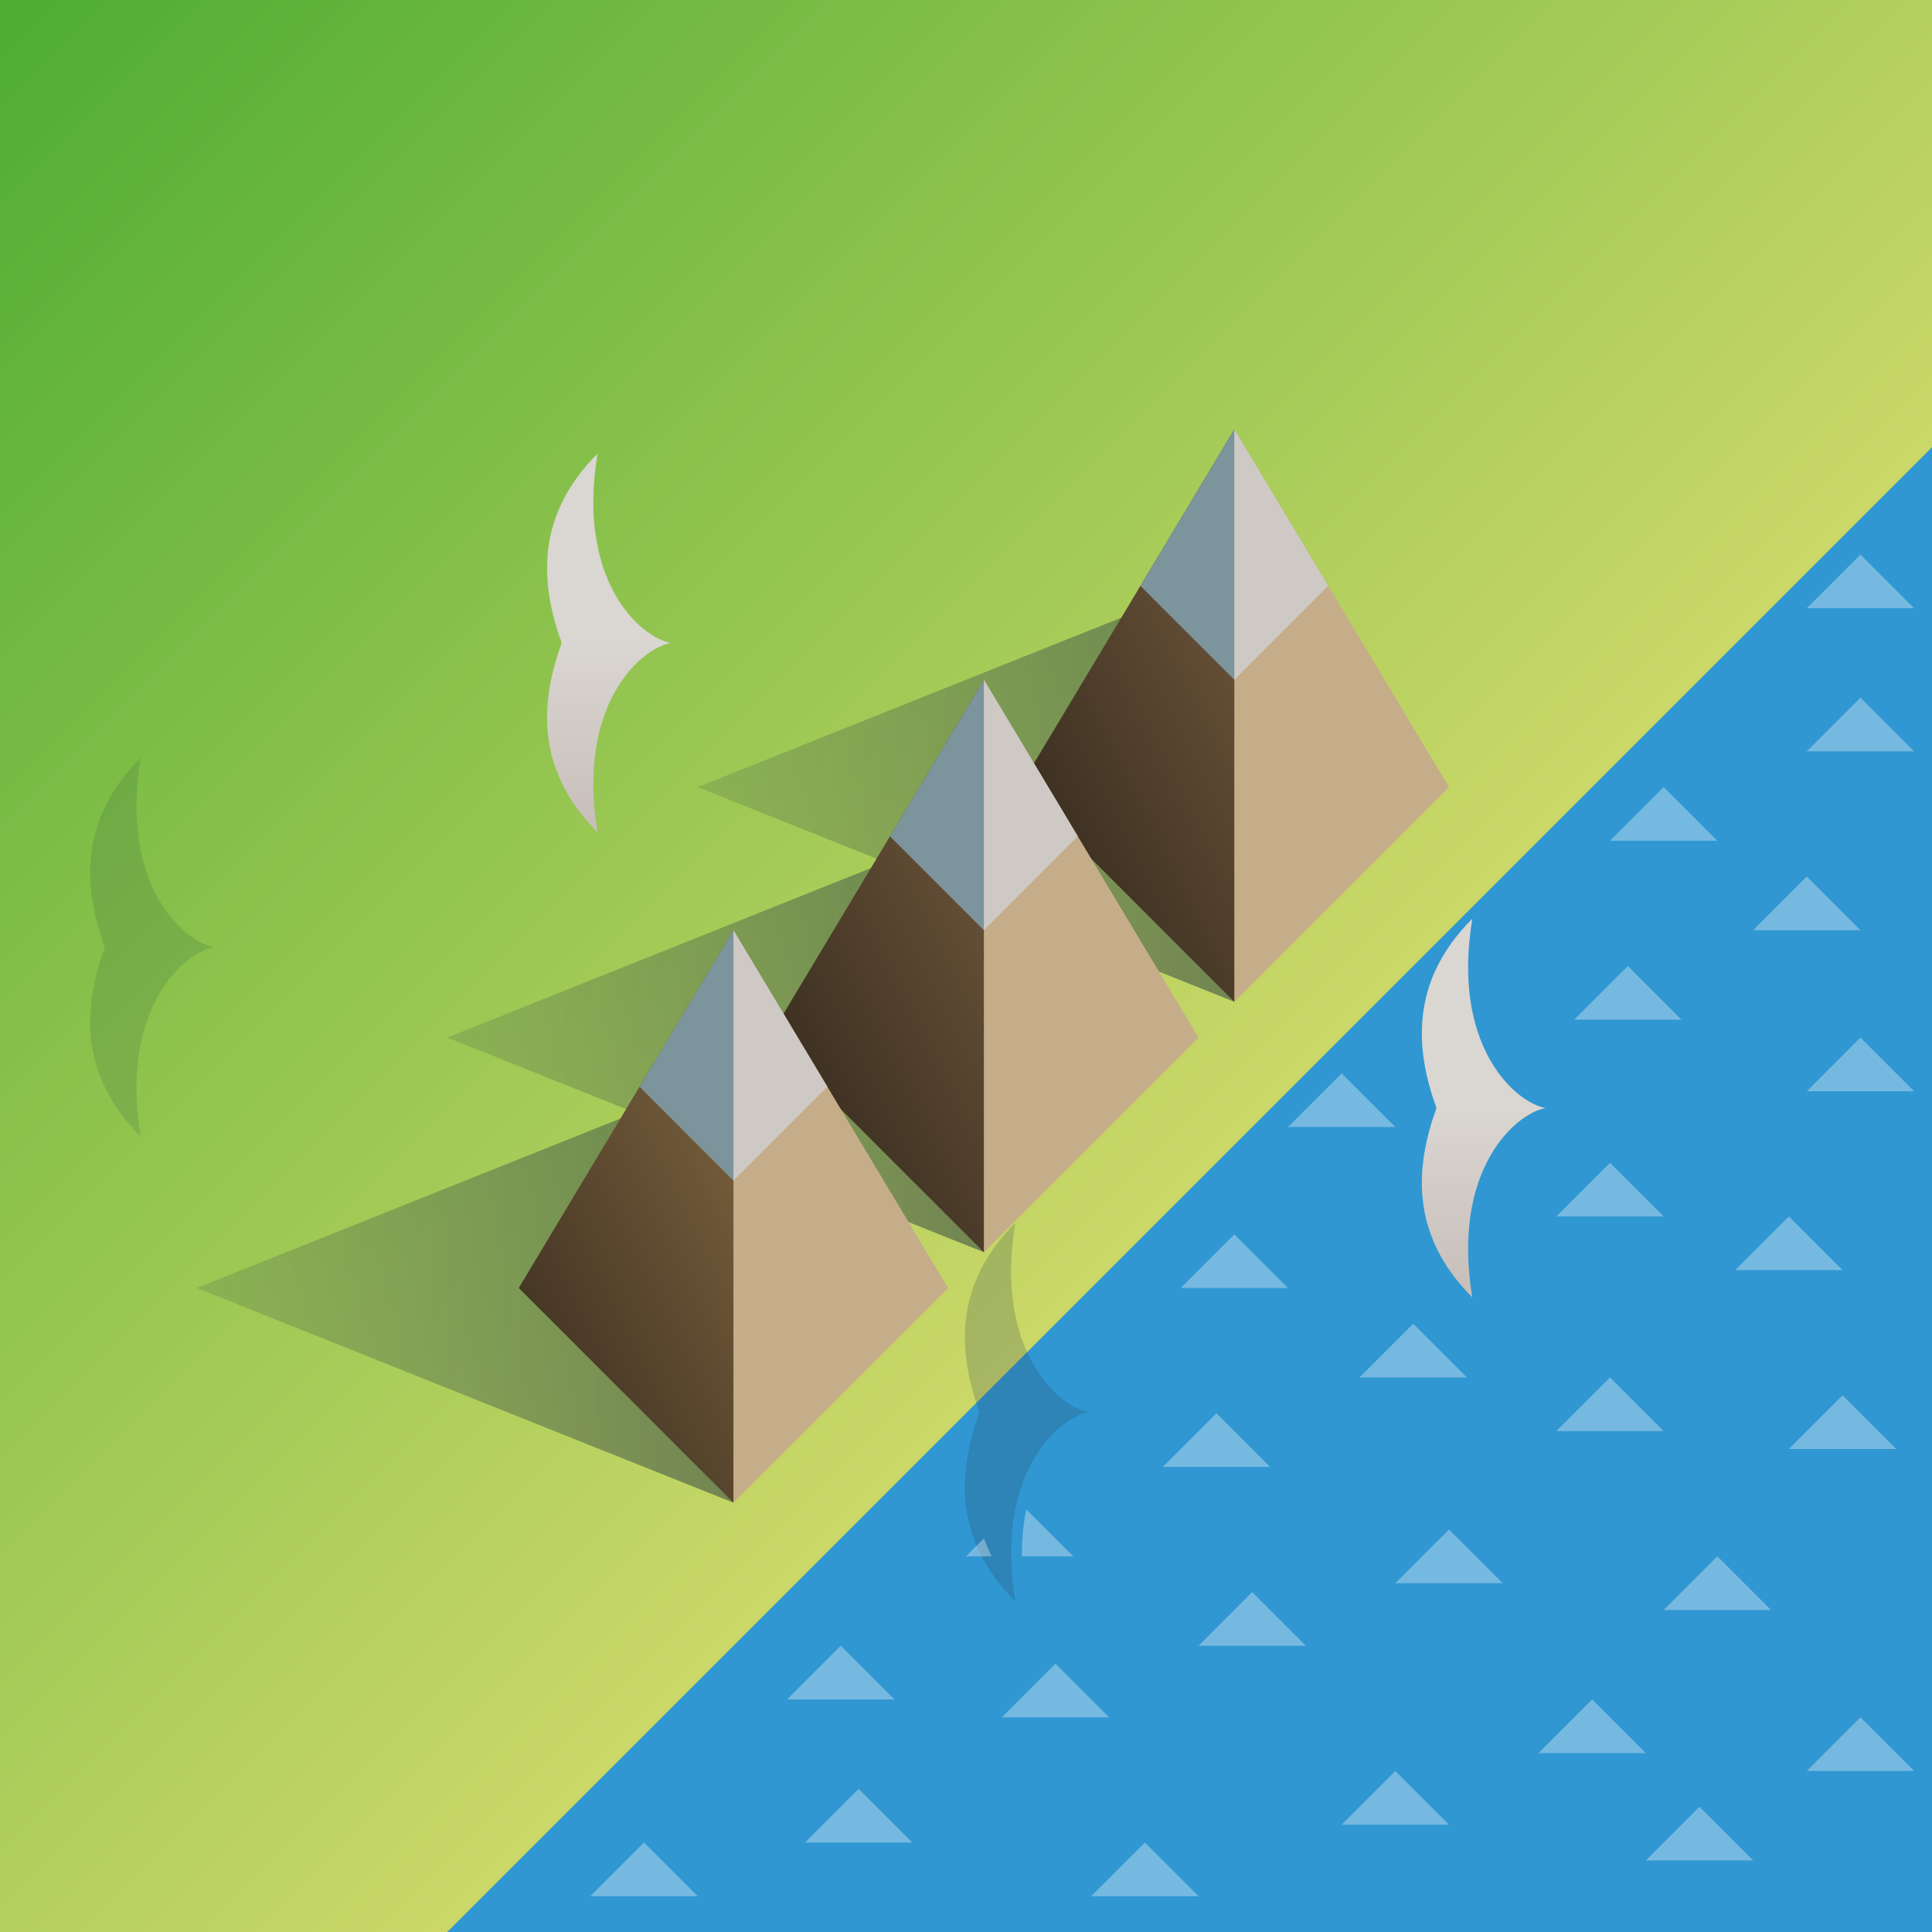<?xml version="1.0" encoding="UTF-8" standalone="no"?>
<!-- Created with Inkscape (http://www.inkscape.org/) -->

<svg
   width="108"
   height="108"
   viewBox="0 0 108 108"
   version="1.1"
   id="svg1"
   xml:space="preserve"
   xmlns:xlink="http://www.w3.org/1999/xlink"
   xmlns="http://www.w3.org/2000/svg"
   xmlns:svg="http://www.w3.org/2000/svg"><rect x="0" y="0" width="108" height="108" fill="#808080" stroke="none"/><defs
     id="defs1"><linearGradient
       id="linearGradient22"><stop
         style="stop-color:#405447;stop-opacity:0.625;"
         offset="0"
         id="stop21" /><stop
         style="stop-color:#4c644f;stop-opacity:0.222;"
         offset="1"
         id="stop22" /></linearGradient><linearGradient
       id="linearGradient15"><stop
         style="stop-color:#4ead32;stop-opacity:1;"
         offset="0"
         id="stop14" /><stop
         style="stop-color:#cbd868;stop-opacity:1;"
         offset="1"
         id="stop15" /></linearGradient><linearGradient
       id="linearGradient137"><stop
         style="stop-color:#3b2f21;stop-opacity:1;"
         offset="0"
         id="stop136" /><stop
         style="stop-color:#634e35;stop-opacity:1;"
         offset="1"
         id="stop137" /></linearGradient><linearGradient
       id="linearGradient68"><stop
         style="stop-color:#463725;stop-opacity:1;"
         offset="0"
         id="stop72" /><stop
         style="stop-color:#725a39;stop-opacity:1;"
         offset="1"
         id="stop73" /></linearGradient><linearGradient
       id="linearGradient40"><stop
         style="stop-color:#dad6d2;stop-opacity:1;"
         offset="0"
         id="stop40" /><stop
         style="stop-color:#c5bbb6;stop-opacity:1;"
         offset="1"
         id="stop41" /></linearGradient><linearGradient
       xlink:href="#linearGradient68"
       id="linearGradient147"
       gradientUnits="userSpaceOnUse"
       gradientTransform="translate(239,-3)"
       x1="1385"
       y1="75"
       x2="1397"
       y2="69" /><linearGradient
       xlink:href="#linearGradient22"
       id="linearGradient148"
       gradientUnits="userSpaceOnUse"
       gradientTransform="translate(239,-3)"
       x1="1397"
       y1="75"
       x2="1367"
       y2="75" /><linearGradient
       xlink:href="#linearGradient137"
       id="linearGradient149"
       gradientUnits="userSpaceOnUse"
       gradientTransform="translate(253,-17)"
       x1="1385"
       y1="75"
       x2="1397"
       y2="69" /><linearGradient
       xlink:href="#linearGradient22"
       id="linearGradient152"
       gradientUnits="userSpaceOnUse"
       gradientTransform="translate(253,-17)"
       x1="1397"
       y1="75"
       x2="1367"
       y2="75" /><linearGradient
       xlink:href="#linearGradient137"
       id="linearGradient155"
       gradientUnits="userSpaceOnUse"
       gradientTransform="translate(267,-31)"
       x1="1385"
       y1="75"
       x2="1397"
       y2="69" /><linearGradient
       xlink:href="#linearGradient22"
       id="linearGradient156"
       gradientUnits="userSpaceOnUse"
       gradientTransform="translate(267,-31)"
       x1="1397"
       y1="75"
       x2="1367"
       y2="75" /><linearGradient
       xlink:href="#linearGradient40"
       id="linearGradient157"
       gradientUnits="userSpaceOnUse"
       x1="1221.033"
       y1="120"
       x2="1221.033"
       y2="160"
       spreadMethod="pad" /><linearGradient
       xlink:href="#linearGradient40"
       id="linearGradient158"
       gradientUnits="userSpaceOnUse"
       x1="1221.033"
       y1="120"
       x2="1221.033"
       y2="160"
       spreadMethod="pad" /><linearGradient
       xlink:href="#linearGradient15"
       id="linearGradient159"
       gradientUnits="userSpaceOnUse"
       gradientTransform="translate(236)"
       x1="1359"
       y1="0"
       x2="1425.5"
       y2="66.5" /></defs><g
     id="layer3"
     style="display:inline;fill:none;stroke:#dee4da;stroke-width:0.5;stroke-dasharray:none;stroke-opacity:1"
     transform="translate(-1595)"><path
       style="fill:url(#linearGradient159);fill-opacity:1;stroke:none;stroke-linecap:butt;paint-order:markers stroke fill"
       d="m 1620,108 47,-40 36,-43 V 0 h -108 v 108 z"
       id="path63" /><path
       style="fill:#3097d2;fill-opacity:1;stroke:none;stroke-linecap:butt;paint-order:markers stroke fill"
       d="m 1620,108 83,-83 v 83 z"
       id="path64" /><path
       style="fill:url(#linearGradient158);stroke:none;stroke-width:6.791;stroke-linecap:square;paint-order:markers stroke fill"
       d="m 1224.562,84 c -12,12 -10.812,24.995 -6.812,36 h 20.714 c -5.941,-1.147 -17.901,-12 -13.901,-36 z m 0,72 c -12,-12 -10.812,-24.995 -6.812,-36 h 20.714 c -5.941,1.147 -17.901,12 -13.901,36 z"
       id="path66"
       transform="matrix(0.294,0,0,0.294,1317.282,26.661)" /><path
       style="fill:url(#linearGradient157);stroke:none;stroke-width:6.791;stroke-linecap:square;paint-order:markers stroke fill"
       d="m 1224.562,84 c -12,12 -10.812,24.995 -6.812,36 h 20.714 c -5.941,-1.147 -17.901,-12 -13.901,-36 z m 0,72 c -12,-12 -10.812,-24.995 -6.812,-36 h 20.714 c -5.941,1.147 -17.901,12 -13.901,36 z"
       id="path68"
       transform="matrix(0.294,0,0,0.294,1268.382,0.661)" /><path
       style="fill:#29533f;fill-opacity:0.173;stroke:none;stroke-width:6.791;stroke-linecap:square;paint-order:markers stroke fill"
       d="m 1224.562,84 c -12,12 -10.812,24.995 -6.812,36 h 20.714 c -5.941,-1.147 -17.901,-12 -13.901,-36 z m 0,72 c -12,-12 -10.812,-24.995 -6.812,-36 h 20.714 c -5.941,1.147 -17.901,12 -13.901,36 z"
       id="path99"
       transform="matrix(0.294,0,0,0.294,1242.842,17.668)" /><path
       style="fill:url(#linearGradient156);fill-opacity:1;stroke:none;stroke-linecap:butt;paint-order:markers stroke fill"
       d="m 1664,32 -30,12 30,12 z"
       id="path100" /><path
       style="fill:#c6ad89;fill-opacity:1;stroke:none;stroke-linecap:butt;paint-order:markers stroke fill"
       d="m 1664,56 12,-12 -12,-20 -1.989,13 z"
       id="path101" /><path
       style="fill:url(#linearGradient155);fill-opacity:1;stroke:none;stroke-linecap:butt;paint-order:markers stroke fill"
       d="m 1664,56 -12,-12 12,-20 z"
       id="path105" /><path
       id="path112"
       style="fill:#cec9c5;fill-opacity:1;stroke:none;stroke-linecap:butt;paint-order:markers stroke fill"
       d="m 1664,24 -1,7 1,7 5.25,-5.25 z" /><path
       id="path113"
       style="fill:#7c949c;fill-opacity:1;stroke:none;stroke-linecap:butt;paint-order:markers stroke fill"
       d="m 1664,24 -5.25,8.75 5.25,5.25 z" /><path
       style="fill:url(#linearGradient152);fill-opacity:1;stroke:none;stroke-linecap:butt;paint-order:markers stroke fill"
       d="m 1650,46 -30,12 30,12 z"
       id="path114" /><path
       style="fill:#c6ad89;fill-opacity:1;stroke:none;stroke-linecap:butt;paint-order:markers stroke fill"
       d="m 1650,70 12,-12 -12,-20 -1.989,13 z"
       id="path115" /><path
       style="fill:url(#linearGradient149);fill-opacity:1;stroke:none;stroke-linecap:butt;paint-order:markers stroke fill"
       d="m 1650,70 -12,-12 12,-20 z"
       id="path116" /><path
       id="path117"
       style="fill:#cec9c5;fill-opacity:1;stroke:none;stroke-linecap:butt;paint-order:markers stroke fill"
       d="m 1650,38 -1,7 1,7 5.25,-5.25 z" /><path
       id="path118"
       style="fill:#7c949c;fill-opacity:1;stroke:none;stroke-linecap:butt;paint-order:markers stroke fill"
       d="m 1650,38 -5.25,8.75 5.25,5.25 z" /><path
       style="fill:url(#linearGradient148);fill-opacity:1;stroke:none;stroke-linecap:butt;paint-order:markers stroke fill"
       d="m 1636,60 -30,12 30,12 z"
       id="path119" /><path
       style="fill:#c6ad89;fill-opacity:1;stroke:none;stroke-linecap:butt;paint-order:markers stroke fill"
       d="m 1636,84 12,-12 -12,-20 -1.989,13 z"
       id="path120" /><path
       style="fill:url(#linearGradient147);fill-opacity:1;stroke:none;stroke-linecap:butt;paint-order:markers stroke fill"
       d="m 1636,84 -12,-12 12,-20 z"
       id="path121" /><path
       id="path130"
       style="fill:#cec9c5;fill-opacity:1;stroke:none;stroke-linecap:butt;paint-order:markers stroke fill"
       d="m 1636,52 -1,7 1,7 5.25,-5.25 z" /><path
       id="path136"
       style="fill:#7c949c;fill-opacity:1;stroke:none;stroke-linecap:butt;paint-order:markers stroke fill"
       d="m 1636,52 -5.25,8.75 5.25,5.25 z" /><path
       style="fill:#293953;fill-opacity:0.213;stroke:none;stroke-width:6.791;stroke-linecap:square;paint-order:markers stroke fill"
       d="m 1224.562,84 c -12,12 -10.812,24.995 -6.812,36 h 20.714 c -5.941,-1.147 -17.901,-12 -13.901,-36 z m 0,72 c -12,-12 -10.812,-24.995 -6.812,-36 h 20.714 c -5.941,1.147 -17.901,12 -13.901,36 z"
       id="path138"
       transform="matrix(0.294,0,0,0.294,1291.737,43.661)" /><path
       id="path111"
       style="fill:#f9f9f9;fill-opacity:0.351;stroke:none;stroke-linecap:butt;stroke-opacity:1;paint-order:markers stroke fill"
       d="m 1699,31 -3,3 h 6 z m 0,8 -3,3 h 6 z m -11,5 -3,3 h 6 z m 8,5 -3,3 h 6 z m -10,5 -3,3 h 6 z m 13,4 -3,3 h 6 z m -29,2 -3,3 h 6 z m 15,5 -3,3 h 6 z m 10,3 -3,3 h 6 z m -31,1 -3,3 h 6 z m 10,5 -3,3 h 6 z m 11,3 -3,3 h 6 z m 13,1 -3,3 h 6 z m -35,1 -3,3 h 6 z m -10.627,5.373 c -0.163,0.783 -0.254,1.657 -0.246,2.627 H 1655 Z M 1676,85.5 l -3,3 h 6 z M 1650.006,85.994 1649,87 h 1.438 c -0.17,-0.335 -0.313,-0.67 -0.432,-1.006 z M 1691,87 l -3,3 h 6 z m -26,2 -3,3 h 6 z m -23,3 -3,3 h 6 z m 12,1 -3,3 h 6 z m 30,2 -3,3 h 6 z m 15,1 -3,3 h 6 z m -56,4 -3,3 h 6 z m 30,-1 -3,3 h 6 z m 17,2 -3,3 h 6 z m -59,2 -3,3 h 6 z m 28,0 -3,3 h 6 z" /></g></svg>
